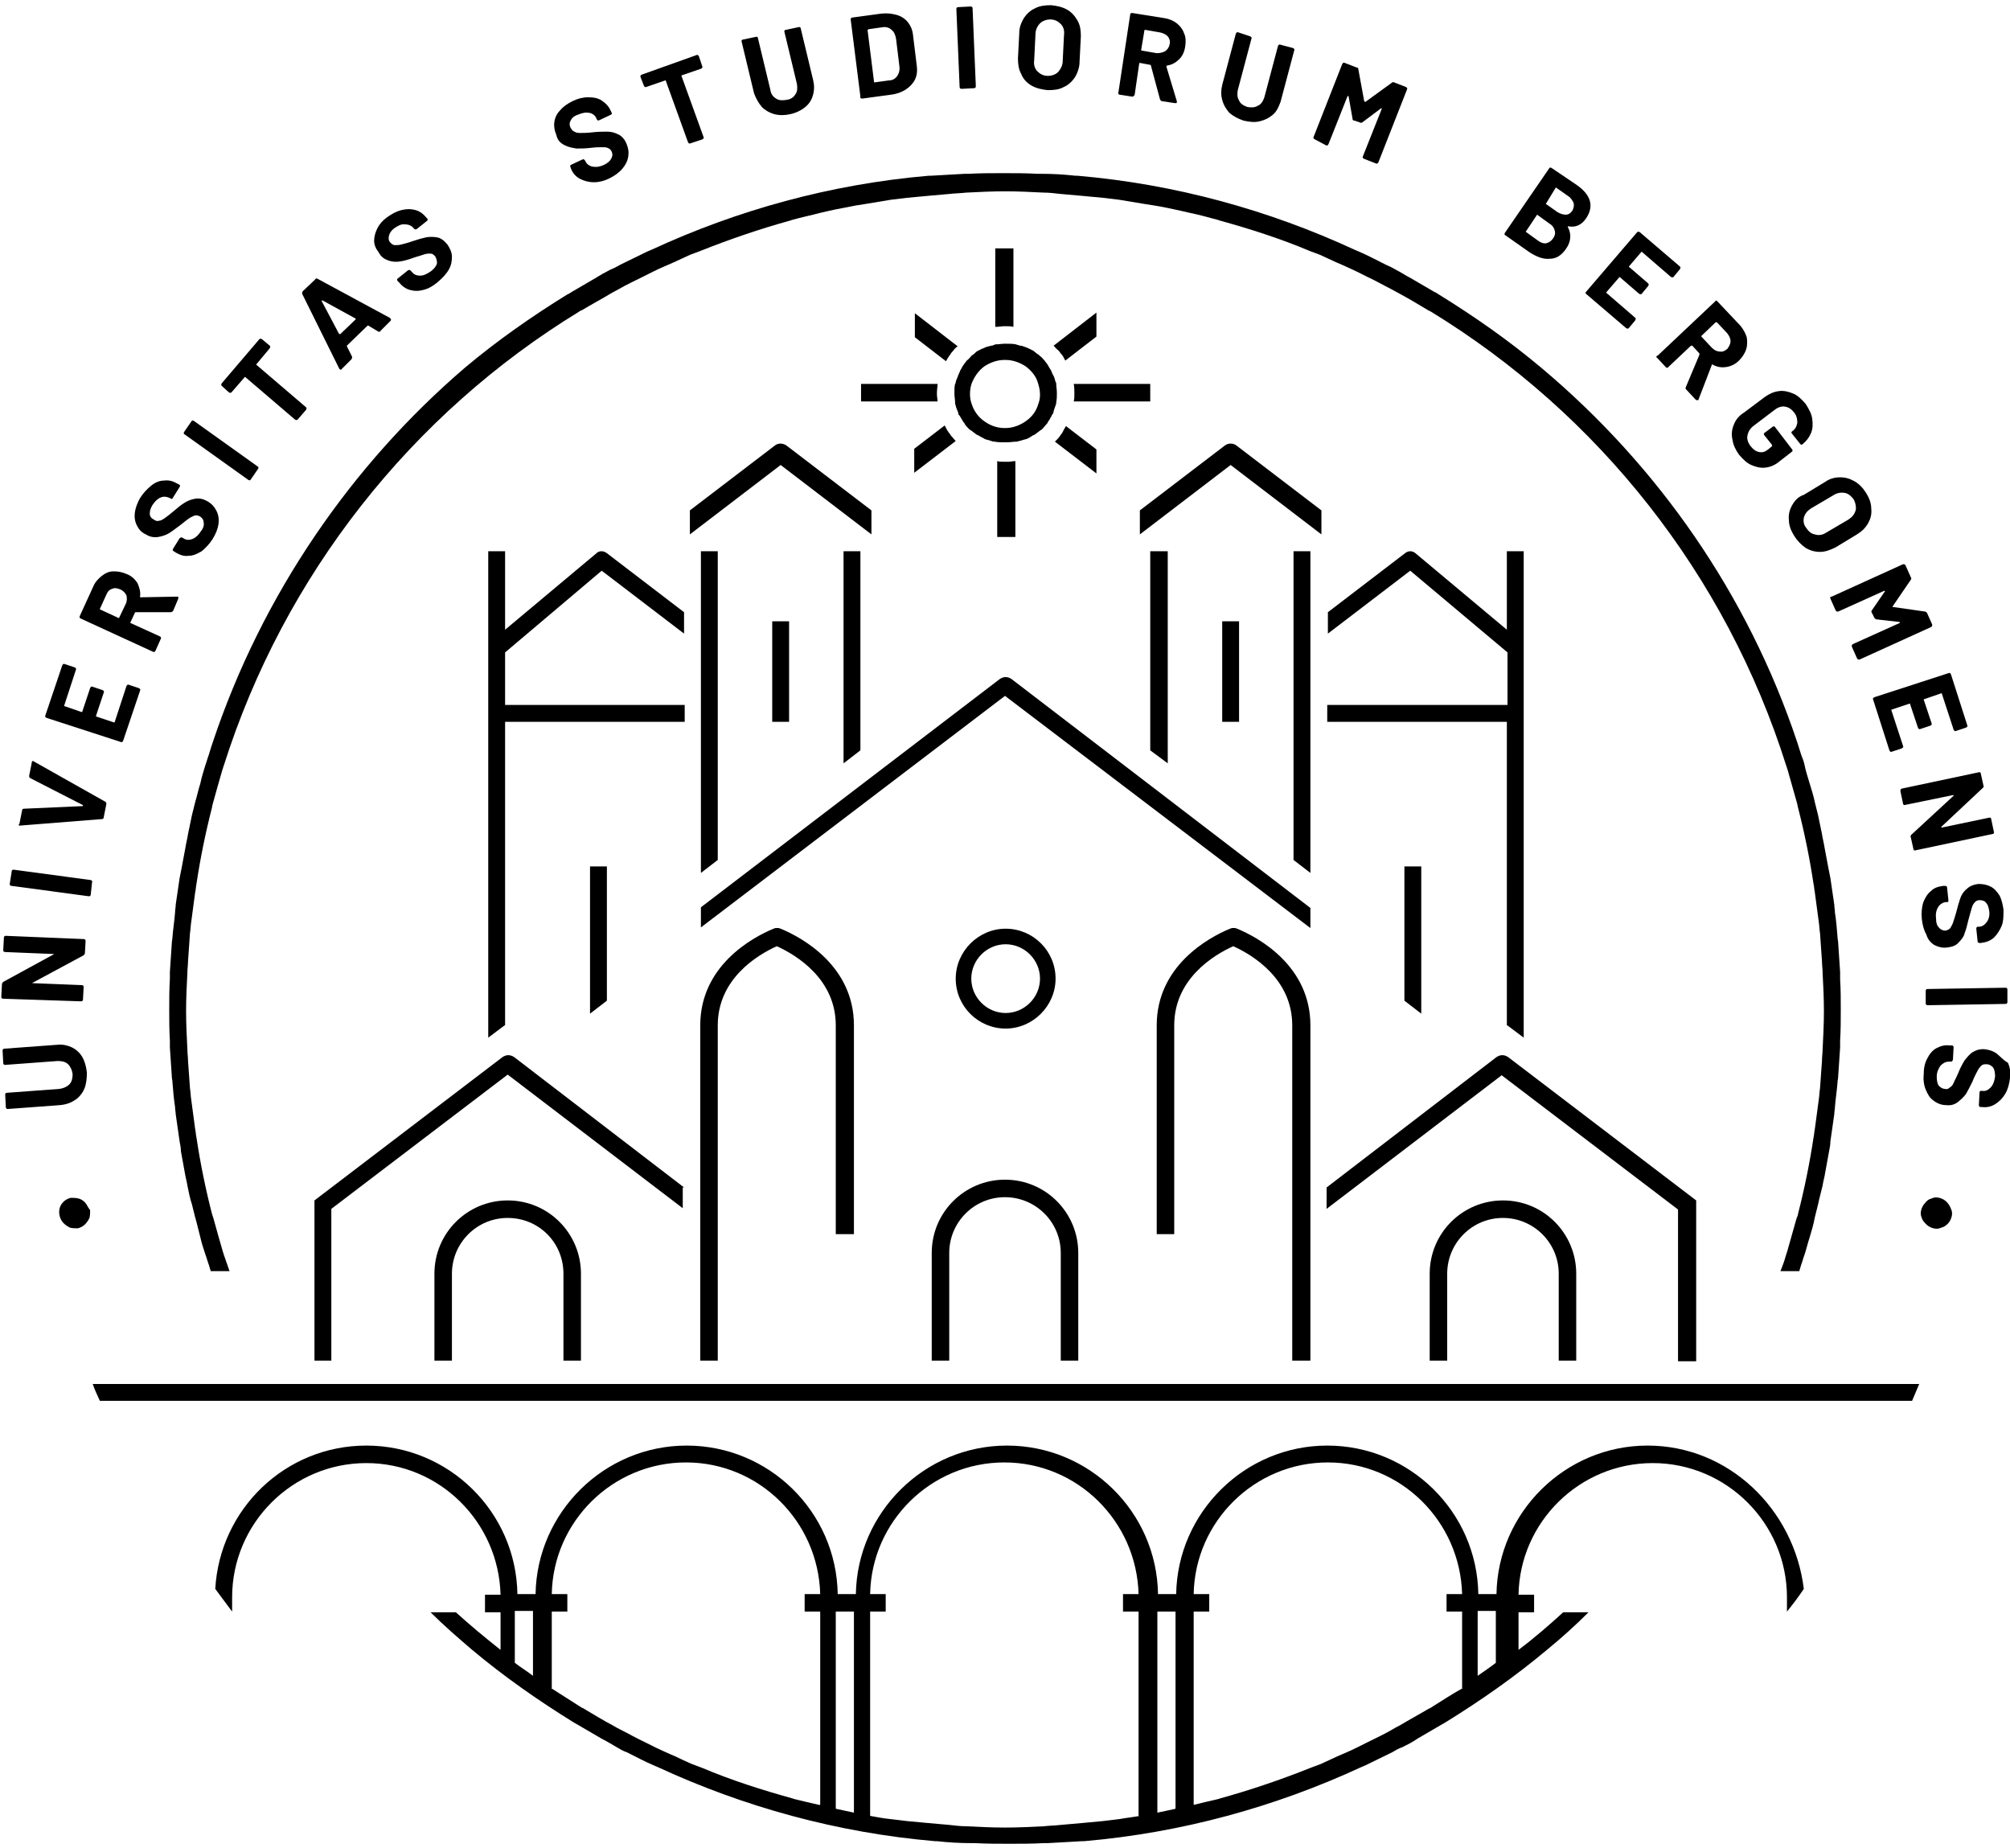 <svg xmlns="http://www.w3.org/2000/svg" xmlns:xlink="http://www.w3.org/1999/xlink" width="310px" height="285px" viewBox="0 0 310 285" version="1.1">
<polygon id="Shape" points="110.7 132.6 110.7 85 108.1 85 108.1 134.6"></polygon>
<rect id="Rectangle-path" x="119.1" y="95.8" width="2.6" height="15.5"></rect>
<polygon id="Shape" points="132.7 115.7 132.7 85 130.1 85 130.1 117.7"></polygon>
<path d="M92.8,88 L105.5,97.7 L105.5,94.4 L93.6,85.3 C93.1,84.9 92.4,84.9 92,85.3 L77.9,97.1 L77.9,85 L75.3,85 L75.3,160 L77.7,158.2 C77.8,158.1 77.9,158.1 77.9,158.1 L77.9,111.3 L105.6,111.3 L105.6,108.7 L77.9,108.7 L77.9,100.6 L92.8,88 Z" id="Shape"></path>
<path d="M89.6,209.8 L89.6,196.4 C89.6,190.2 84.6,185.1 78.3,185.1 C72.1,185.1 67,190.1 67,196.4 L67,209.8 L69.7,209.8 L69.7,196.4 C69.7,191.7 73.5,187.8 78.3,187.8 C83.1,187.8 86.9,191.6 86.9,196.4 L86.9,209.8 L89.6,209.8 Z" id="Shape"></path>
<path d="M131.7,190.3 L131.7,158.1 C131.7,149 123.8,144.6 120.4,143.2 L120.1,143.1 L119.6,143.1 L119.3,143.2 C115.9,144.6 108,149 108,158.1 L108,209.8 L110.7,209.8 L110.7,158.1 C110.7,151 116.7,147.3 119.8,145.9 C122.9,147.3 128.9,151 128.9,158.1 L128.9,190.3 L131.7,190.3 Z" id="Shape"></path>
<polygon id="Shape" points="91 133.6 91 156.3 93.6 154.3 93.6 133.6"></polygon>
<path d="M132.8,61.9 L144.6,61.9 C144.6,61.5 144.5,61.2 144.5,60.8 C144.5,60.8 144.5,60.8 144.5,60.7 C144.5,60.7 144.5,60.6 144.5,60.6 C144.5,60.1 144.6,59.6 144.6,59.2 L132.8,59.2 L132.8,61.9 Z" id="Shape"></path>
<path d="M146.4,66.8 C146.1,66.4 145.9,66 145.7,65.6 L141,69.2 L141,72.9 L147.4,68 C147.1,67.7 146.9,67.4 146.6,67.1 C146.6,67 146.5,66.9 146.4,66.8 Z" id="Shape"></path>
<path d="M141.1,52 L145.9,55.7 C146.1,55.3 146.3,55 146.6,54.6 C146.7,54.4 146.9,54.2 147,54.1 C147.2,53.8 147.4,53.6 147.7,53.4 L141.1,48.3 L141.1,52 L141.1,52 Z" id="Shape"></path>
<path d="M105.5,183.1 L79.3,163 C79,162.8 78.7,162.7 78.4,162.7 C78.1,162.7 77.8,162.8 77.5,163 L48.5,185.1 L48.5,185.2 L48.5,188.4 L48.5,209.8 L51.1,209.8 L51.1,186.4 L78.3,165.7 L105.3,186.3 L105.3,183.1 L105.5,183.1 Z" id="Shape"></path>
<path d="M119.5,68.7 L106.4,78.7 L106.4,82.4 L120.4,71.7 L134.4,82.4 L134.4,78.7 L121.3,68.7 C120.7,68.3 120,68.3 119.5,68.7 Z" id="Shape"></path>
<polygon id="Shape" points="199.5 85 199.5 132.6 202.1 134.6 202.1 85"></polygon>
<rect id="Rectangle-path" x="188.5" y="95.8" width="2.6" height="15.5"></rect>
<polygon id="Shape" points="177.4 85 177.4 115.7 180.1 117.7 180.1 85"></polygon>
<path d="M162.8,150.9 C162.8,146.6 159.3,143.2 155.1,143.2 C150.9,143.2 147.4,146.7 147.4,150.9 C147.4,155.2 150.9,158.6 155.1,158.6 C159.3,158.6 162.8,155.1 162.8,150.9 Z M149.8,150.9 C149.8,148 152.2,145.6 155.1,145.6 C158,145.6 160.4,148 160.4,150.9 C160.4,153.8 158,156.2 155.1,156.2 C152.2,156.2 149.8,153.8 149.8,150.9 Z" id="Shape"></path>
<path d="M15.4,216 L294.9,216 C295.3,215.1 295.6,214.3 296,213.4 L14.3,213.4 C14.6,214.3 15,215.1 15.4,216 Z" id="Shape"></path>
<path d="M202.1,143.1 L202.1,143.1 L202.1,143.1 L202.1,140.2 L202.1,140 L156,104.7 C155.7,104.5 155.4,104.4 155.1,104.4 C155.1,104.4 155.1,104.4 155.1,104.4 C155.1,104.4 155.1,104.4 155.1,104.4 C154.8,104.4 154.5,104.5 154.2,104.7 L108.1,139.9 L108.1,140.1 L108.1,143 L108.1,143 L108.1,143 C108.1,143 108.1,143 108.1,143 L155,107.3 L155,107.3 L155,107.3 L202.1,143.1 C202.1,143.1 202.1,143.1 202.1,143.1 Z" id="Shape"></path>
<path d="M204.7,108.7 L204.7,111.3 L232.4,111.3 L232.4,158.1 C232.5,158.1 232.6,158.2 232.6,158.2 L235,160 L235,85 L232.4,85 L232.4,97.1 L218.3,85.3 C217.8,84.9 217.2,84.9 216.7,85.3 L204.8,94.4 L204.8,97.7 L217.5,88 L232.5,100.6 L232.5,108.7 L204.7,108.7 L204.7,108.7 Z" id="Shape"></path>
<path d="M243.1,209.8 L243.1,196.4 C243.1,190.2 238.1,185.1 231.8,185.1 C225.6,185.1 220.5,190.1 220.5,196.4 L220.5,209.8 L223.2,209.8 L223.2,196.4 C223.2,191.7 227,187.8 231.8,187.8 C236.5,187.8 240.4,191.6 240.4,196.4 L240.4,209.8 L243.1,209.8 Z" id="Shape"></path>
<path d="M166.3,209.8 L166.3,193.2 C166.3,187 161.3,181.9 155,181.9 C148.8,181.9 143.7,186.9 143.7,193.2 L143.7,209.8 L146.4,209.8 L146.4,193.2 C146.4,188.5 150.2,184.6 155,184.6 C159.7,184.6 163.6,188.4 163.6,193.2 L163.6,209.8 L166.3,209.8 Z" id="Shape"></path>
<path d="M202.1,209.8 L202.1,158.1 C202.1,149 194.2,144.6 190.8,143.2 L190.5,143.1 L190,143.1 L189.7,143.2 C186.3,144.6 178.4,149 178.4,158.1 L178.4,190.3 L181.1,190.3 L181.1,158.1 C181.1,151 187.1,147.3 190.2,145.9 C193.3,147.3 199.3,151 199.3,158.1 L199.3,209.8 L202.1,209.8 Z" id="Shape"></path>
<polygon id="Shape" points="219.2 156.3 219.2 133.6 216.6 133.6 216.6 154.3"></polygon>
<path d="M32.8,114.5 L32.8,114.5 C32.6,115.1 32.4,115.7 32.2,116.4 C32,116.9 31.9,117.4 31.7,117.9 C31.4,118.9 31.1,119.8 30.9,120.8 C30.6,121.7 30.4,122.7 30.1,123.7 C29.9,124.4 29.8,125 29.6,125.7 C29.4,126.7 29.2,127.6 29,128.6 C28.9,129.3 28.7,130 28.6,130.7 C28.4,131.8 28.2,132.8 28,133.9 C27.9,134.4 27.8,134.9 27.7,135.4 C27.5,136.8 27.3,138.1 27.1,139.5 C27.1,139.9 27,140.3 27,140.7 C26.9,142 26.7,143.2 26.6,144.5 C26.6,144.8 26.5,145.1 26.5,145.4 C26.4,146.9 26.3,148.4 26.2,149.9 C26.2,150.3 26.2,150.6 26.2,151 C26.1,152.5 26.1,154.1 26.1,155.7 C26.1,157.3 26.1,158.8 26.2,160.4 C26.2,160.8 26.2,161.1 26.2,161.5 C26.3,163 26.4,164.5 26.5,166 C26.5,166.3 26.6,166.6 26.6,166.9 C26.7,168.2 26.8,169.4 27,170.7 C27,171.1 27.1,171.5 27.1,171.8 C27.3,173.2 27.5,174.6 27.7,176 C27.8,176.5 27.9,177 27.9,177.5 C28.1,178.6 28.3,179.7 28.5,180.8 C28.6,181.5 28.8,182.1 28.9,182.8 C29.1,183.8 29.3,184.8 29.6,185.7 C29.8,186.4 29.9,187 30.1,187.7 C30.4,188.7 30.6,189.7 30.9,190.8 C31.1,191.7 31.4,192.6 31.7,193.5 C31.9,194 32,194.5 32.2,195 C32.3,195.3 32.4,195.7 32.5,196 L35.4,196 C35.1,195.2 34.9,194.5 34.6,193.7 C34.5,193.5 34.5,193.3 34.4,193.1 C33.9,191.4 33.4,189.6 32.9,187.8 C32.8,187.6 32.8,187.4 32.7,187.2 C31.7,183.3 30.9,179.4 30.3,175.4 C30.2,175 30.2,174.5 30.1,174.1 C29.9,172.6 29.7,171.1 29.5,169.6 C29.4,169 29.4,168.4 29.3,167.8 C29.2,166.4 29.1,165 29,163.6 C29,163 28.9,162.4 28.9,161.8 C28.8,159.8 28.7,157.9 28.7,155.9 C28.7,153.9 28.8,151.9 28.9,150 C28.9,149.4 29,148.8 29,148.2 C29.1,146.8 29.2,145.4 29.3,143.9 C29.4,143.3 29.4,142.7 29.5,142.1 C29.7,140.6 29.9,139.1 30.1,137.6 C30.2,137.2 30.2,136.8 30.3,136.3 C30.9,132.3 31.7,128.4 32.7,124.5 C32.7,124.3 32.8,124.1 32.8,124 C33.3,122.2 33.8,120.4 34.3,118.7 C34.4,118.5 34.4,118.3 34.5,118.1 C43.8,88.7 63.5,63.8 89.4,48 C89.5,47.9 89.6,47.9 89.8,47.8 C91.3,46.9 92.8,46.1 94.3,45.2 C94.7,45 95,44.8 95.4,44.6 C96.6,43.9 97.9,43.3 99.1,42.7 C99.7,42.4 100.3,42.1 100.9,41.8 C101.9,41.3 102.9,40.9 103.8,40.5 C104.7,40.1 105.5,39.7 106.4,39.3 C106.9,39.1 107.5,38.9 108,38.7 C112.5,36.9 117.2,35.3 121.9,34 C122,34 122.1,33.9 122.2,33.9 C123.6,33.5 125.1,33.2 126.6,32.8 C127,32.7 127.5,32.6 127.9,32.5 C129.2,32.2 130.5,32 131.9,31.7 C132.5,31.6 133.2,31.5 133.8,31.4 C135,31.2 136.2,31 137.4,30.8 C138.2,30.7 139.1,30.6 139.9,30.5 C141,30.4 142,30.3 143.1,30.2 C144.2,30.1 145.3,30 146.5,29.9 C147.3,29.8 148.2,29.8 149,29.7 C151,29.6 153,29.5 155,29.5 C157,29.5 159,29.6 161,29.7 C161.8,29.7 162.7,29.8 163.5,29.9 C164.6,30 165.7,30.1 166.9,30.2 C168,30.3 169,30.4 170.1,30.5 C170.9,30.6 171.8,30.7 172.6,30.8 C173.8,31 175,31.2 176.2,31.4 C176.8,31.5 177.5,31.6 178.1,31.7 C179.4,31.9 180.7,32.2 182.1,32.5 C182.5,32.6 183,32.7 183.4,32.8 C184.9,33.1 186.3,33.5 187.8,33.9 C187.9,33.9 188,34 188.1,34 C192.8,35.3 197.5,36.8 202,38.7 C202.5,38.9 203.1,39.1 203.6,39.3 C204.5,39.7 205.3,40.1 206.2,40.5 C207.2,40.9 208.2,41.4 209.1,41.8 C209.7,42.1 210.3,42.4 210.9,42.7 C212.2,43.3 213.4,44 214.6,44.6 C215,44.8 215.3,45 215.7,45.2 C217.2,46 218.7,46.9 220.2,47.8 C220.3,47.9 220.4,47.9 220.6,48 C246.5,63.8 266.2,88.6 275.5,118.1 C275.6,118.3 275.6,118.5 275.7,118.7 C276.2,120.5 276.7,122.2 277.2,124 C277.2,124.2 277.3,124.4 277.3,124.5 C278.3,128.4 279.1,132.3 279.7,136.3 C279.8,136.7 279.8,137.1 279.9,137.6 C280.1,139.1 280.3,140.6 280.5,142.1 C280.6,142.7 280.6,143.3 280.7,143.9 C280.8,145.3 280.9,146.7 281,148.2 C281,148.8 281.1,149.4 281.1,150 C281.2,152 281.3,153.9 281.3,155.9 C281.3,157.9 281.2,159.9 281.1,161.8 C281.1,162.4 281,163 281,163.6 C280.9,165 280.8,166.4 280.7,167.8 C280.6,168.4 280.6,169 280.5,169.6 C280.3,171.1 280.1,172.6 279.9,174.1 C279.8,174.5 279.8,175 279.7,175.4 C279.1,179.4 278.3,183.3 277.3,187.2 C277.3,187.4 277.2,187.6 277.1,187.8 C276.6,189.6 276.1,191.3 275.6,193.1 C275.5,193.3 275.5,193.5 275.4,193.7 C275.2,194.5 274.9,195.2 274.6,196 L277.5,196 C277.6,195.7 277.7,195.3 277.8,195 C278,194.5 278.1,194 278.3,193.5 C278.6,192.6 278.8,191.7 279.1,190.8 C279.4,189.8 279.7,188.8 279.9,187.7 C280.1,187 280.2,186.4 280.4,185.7 C280.6,184.7 280.9,183.7 281.1,182.8 C281.2,182.1 281.4,181.5 281.5,180.8 C281.7,179.7 281.9,178.6 282.1,177.5 C282.2,177 282.3,176.5 282.3,176 C282.5,174.6 282.7,173.2 282.9,171.8 C282.9,171.4 283,171 283,170.7 C283.1,169.4 283.3,168.2 283.4,166.9 C283.4,166.6 283.5,166.3 283.5,166 C283.6,164.5 283.7,163 283.8,161.5 C283.8,161.1 283.8,160.8 283.8,160.4 C283.9,158.9 283.9,157.3 283.9,155.7 C283.9,154.1 283.9,152.6 283.8,151 C283.8,150.6 283.8,150.3 283.8,149.9 C283.7,148.4 283.6,146.9 283.5,145.4 C283.5,145.1 283.4,144.8 283.4,144.5 C283.3,143.2 283.2,142 283,140.7 C283,140.3 282.9,139.9 282.9,139.5 C282.7,138.1 282.5,136.7 282.3,135.4 C282.2,134.9 282.1,134.4 282,133.9 C281.8,132.8 281.6,131.8 281.4,130.7 C281.3,130 281.1,129.3 281,128.6 C280.8,127.6 280.6,126.7 280.4,125.7 C280.2,125 280.1,124.4 279.9,123.7 C279.7,122.7 279.4,121.8 279.1,120.8 C278.8,119.8 278.5,118.9 278.3,117.9 C278.2,117.4 278,116.9 277.8,116.4 C277.6,115.8 277.4,115.1 277.2,114.5 L277.2,114.5 C269.6,91.7 255.7,71.8 237.7,56.7 L237.7,56.7 C232.7,52.5 227.4,48.8 221.9,45.4 C221.7,45.3 221.5,45.1 221.2,45 C220,44.3 218.8,43.6 217.6,42.9 C216.8,42.5 216.1,42 215.3,41.6 C214.8,41.3 214.2,41 213.7,40.8 C212.3,40.1 211,39.4 209.6,38.8 C209.4,38.7 209.1,38.6 208.9,38.5 C195.7,32.4 181.3,28.4 166.2,27.1 C166.1,27.1 166,27.1 165.9,27.1 C164.1,26.9 162.4,26.8 160.6,26.8 C160.4,26.8 160.2,26.8 160,26.8 C158.3,26.7 156.5,26.7 154.7,26.7 C152.9,26.7 151.2,26.7 149.4,26.8 C149.2,26.8 149,26.8 148.8,26.8 C147,26.9 145.3,27 143.5,27.1 C143.4,27.1 143.3,27.1 143.2,27.1 C128.1,28.4 113.7,32.4 100.5,38.5 C100.3,38.6 100,38.7 99.8,38.8 C98.4,39.5 97.1,40.1 95.7,40.8 C95.2,41.1 94.6,41.4 94.1,41.6 C93.3,42 92.6,42.4 91.8,42.9 C90.6,43.6 89.4,44.3 88.2,45 C88,45.1 87.8,45.3 87.5,45.4 C82,48.8 76.7,52.5 71.7,56.7 L71.7,56.7 C54.2,71.7 40.4,91.7 32.8,114.5 Z" id="Shape"></path>
<path d="M254.1,222.9 C241.4,222.9 231,233.2 230.8,245.8 L228,245.8 C227.8,233.1 217.4,222.9 204.7,222.9 C192,222.9 181.6,233.2 181.4,245.8 L178.6,245.8 C178.4,233.1 168,222.9 155.3,222.9 C142.6,222.9 132.2,233.2 132,245.8 L129.2,245.8 C129,233.1 118.6,222.9 105.9,222.9 C93.2,222.9 82.8,233.2 82.6,245.8 L79.8,245.8 C79.6,233.1 69.2,222.9 56.5,222.9 C44,222.9 33.9,232.7 33.2,245 C34.1,246.2 34.9,247.3 35.8,248.5 L35.8,246.3 C35.8,234.9 45.1,225.6 56.5,225.6 C67.8,225.6 76.9,234.7 77.2,245.9 L74.8,245.9 L74.8,248.6 L77.2,248.6 L77.2,254.4 C74.8,252.5 72.5,250.6 70.3,248.6 L66.4,248.6 C68.4,250.6 70.6,252.5 72.7,254.3 L72.7,254.3 C77.7,258.5 83,262.2 88.5,265.6 C88.7,265.7 89,265.9 89.2,266 C90.4,266.7 91.6,267.4 92.8,268.1 C93.6,268.5 94.4,269 95.1,269.4 C95.6,269.7 96.1,270 96.7,270.2 C98.1,270.9 99.4,271.6 100.8,272.2 C101,272.3 101.3,272.4 101.5,272.5 C114.7,278.6 129.1,282.6 144.2,283.9 C144.3,283.9 144.4,283.9 144.5,283.9 C146.3,284.1 148,284.2 149.8,284.2 C150,284.2 150.2,284.2 150.4,284.2 C152.1,284.3 153.9,284.3 155.7,284.3 C157.5,284.3 159.2,284.3 161,284.2 C161.2,284.2 161.4,284.2 161.6,284.2 C163.4,284.1 165.1,284 166.9,283.9 C167,283.9 167.1,283.9 167.2,283.9 C182.3,282.6 196.7,278.6 209.9,272.5 C210.1,272.4 210.4,272.3 210.6,272.2 C212,271.5 213.3,270.9 214.7,270.2 C215.2,269.9 215.7,269.6 216.3,269.4 C217.1,269 217.9,268.6 218.6,268.1 C219.8,267.4 221,266.7 222.2,266 C222.4,265.9 222.7,265.7 222.9,265.6 C228.4,262.2 233.7,258.5 238.7,254.3 L238.7,254.3 C240.9,252.5 243,250.6 245,248.6 L241.1,248.6 C238.9,250.6 236.6,252.6 234.2,254.4 L234.2,248.6 L236.6,248.6 L236.6,245.9 L234.2,245.9 C234.4,234.7 243.6,225.6 254.9,225.6 C266.3,225.6 275.6,234.9 275.6,246.3 L275.6,248.5 C276.5,247.4 277.4,246.2 278.2,245 C276.7,232.7 266.6,222.9 254.1,222.9 Z M82.2,258.4 C81.3,257.7 80.3,257.1 79.4,256.4 L79.4,248.4 L82.2,248.4 L82.2,258.4 Z M126.3,278.3 C125,278 123.7,277.7 122.5,277.4 C122.4,277.4 122.3,277.3 122.2,277.3 C117.5,276 112.8,274.5 108.3,272.6 C107.8,272.4 107.2,272.2 106.7,272 C105.8,271.6 104.9,271.2 104.1,270.8 C103.1,270.4 102.1,269.9 101.2,269.5 C100.6,269.2 100,268.9 99.4,268.6 C98.1,268 96.9,267.3 95.7,266.7 C95.3,266.5 94.9,266.3 94.6,266.1 C93.1,265.3 91.6,264.4 90.1,263.5 C90,263.4 89.9,263.4 89.7,263.3 C88.1,262.3 86.6,261.3 85,260.3 L85.1,260.3 L85.1,248.5 L87.5,248.5 L87.5,245.8 L85.1,245.8 C85.3,234.6 94.5,225.5 105.8,225.5 C117.1,225.5 126.2,234.6 126.5,245.8 L124.1,245.8 L124.1,248.5 L126.5,248.5 L126.5,278.3 L126.3,278.3 Z M131.7,279.5 C130.8,279.3 129.8,279.1 128.9,278.9 L128.9,248.5 L131.7,248.5 L131.7,279.5 Z M175.8,280 C174.7,280.2 173.7,280.3 172.6,280.5 C171.8,280.6 170.9,280.7 170.1,280.8 C169,280.9 168,281 166.9,281.1 C165.8,281.2 164.7,281.3 163.5,281.4 C162.7,281.5 161.8,281.5 161,281.6 C159,281.7 157,281.8 155,281.8 C153,281.8 151,281.7 149,281.6 C148.2,281.6 147.3,281.5 146.5,281.4 C145.4,281.3 144.3,281.2 143.1,281.1 C142,281 141,280.9 139.9,280.8 C139.1,280.7 138.2,280.6 137.4,280.5 C136.3,280.4 135.3,280.2 134.2,280 L134.2,248.5 L136.6,248.5 L136.6,245.8 L134.2,245.8 C134.4,234.6 143.6,225.5 154.9,225.5 C166.2,225.5 175.3,234.6 175.6,245.8 L173.2,245.8 L173.2,248.5 L175.6,248.5 L175.6,280 L175.8,280 Z M181.3,278.9 C180.4,279.1 179.5,279.3 178.5,279.5 L178.5,248.5 L181.3,248.5 L181.3,278.9 Z M220.7,263.3 C220.6,263.4 220.5,263.4 220.3,263.5 C218.8,264.4 217.3,265.2 215.8,266.1 C215.4,266.3 215,266.5 214.7,266.7 C213.5,267.4 212.2,268 211,268.6 C210.4,268.9 209.8,269.2 209.2,269.5 C208.2,270 207.2,270.4 206.3,270.8 C205.4,271.2 204.6,271.6 203.7,272 C203.2,272.2 202.6,272.4 202.1,272.6 C197.6,274.4 192.9,276 188.2,277.3 C188.1,277.3 188,277.4 187.9,277.4 C186.6,277.7 185.3,278 184.1,278.3 L184.1,248.5 L186.5,248.5 L186.5,245.8 L184.1,245.8 C184.3,234.6 193.5,225.5 204.8,225.5 C216.1,225.5 225.2,234.6 225.5,245.8 L223.1,245.8 L223.1,248.5 L225.5,248.5 L225.5,260.3 L225.6,260.3 C223.8,261.3 222.3,262.3 220.7,263.3 Z M230.7,256.4 C229.8,257.1 228.9,257.7 227.9,258.4 L227.9,248.4 L230.7,248.4 L230.7,256.4 Z" id="Shape"></path>
<path d="M177.4,59.2 L165.6,59.2 C165.7,59.7 165.7,60.1 165.7,60.6 C165.7,60.6 165.7,60.7 165.7,60.7 C165.7,60.7 165.7,60.7 165.7,60.8 C165.7,61.2 165.7,61.5 165.6,61.9 L177.4,61.9 L177.4,59.2 Z" id="Shape"></path>
<path d="M155.2,71.2 C155.2,71.2 155.1,71.2 155.1,71.2 C155.1,71.2 155,71.2 155,71.2 L155,71.2 C155,71.2 154.9,71.2 154.9,71.2 C154.5,71.2 154.1,71.2 153.8,71.1 L153.8,82.8 L155.2,82.8 L156.6,82.8 L156.6,71.1 C156.2,71.1 155.9,71.2 155.5,71.2 C155.3,71.2 155.3,71.2 155.2,71.2 L155.2,71.2 Z" id="Shape"></path>
<path d="M154.9,50.3 L154.9,50.3 C155,50.3 155,50.3 155,50.3 C155,50.3 155.1,50.3 155.1,50.3 L155.1,50.3 L155.1,50.3 C155.1,50.3 155.1,50.3 155.1,50.3 C155.5,50.3 155.9,50.3 156.3,50.4 L156.3,38.3 L154.9,38.3 L153.5,38.3 L153.5,50.4 C154.1,50.4 154.5,50.3 154.9,50.3 C154.9,50.3 154.9,50.3 154.9,50.3 L154.9,50.3 Z" id="Shape"></path>
<path d="M163.8,66.8 C163.7,66.9 163.6,67 163.5,67.2 C163.3,67.5 163,67.8 162.7,68.1 L169.1,73 L169.1,69.3 L164.4,65.7 C164.2,66 164,66.4 163.8,66.8 Z" id="Shape"></path>
<path d="M163.2,54 C163.4,54.2 163.5,54.4 163.6,54.5 C163.9,54.8 164.1,55.2 164.3,55.6 L169.1,51.9 L169.1,48.2 L162.5,53.3 C162.7,53.5 162.9,53.8 163.2,54 Z" id="Shape"></path>
<path d="M152.9,53.3 C152.6,53.4 152.4,53.4 152.1,53.5 C151.9,53.6 151.7,53.7 151.4,53.8 C151.2,53.9 151,54 150.8,54.1 C150.6,54.2 150.4,54.4 150.2,54.6 C150.1,54.7 150,54.7 149.9,54.8 C149.9,54.8 149.8,54.9 149.8,54.9 C149.6,55.1 149.4,55.4 149.1,55.6 C149,55.7 148.9,55.9 148.8,56 C148.6,56.3 148.4,56.5 148.3,56.8 C148.2,56.9 148.2,57 148.1,57.1 C148.1,57.2 148,57.3 148,57.4 C147.9,57.5 147.9,57.7 147.8,57.8 C147.7,58.2 147.5,58.5 147.4,58.9 C147.4,59 147.4,59.1 147.3,59.2 C147.2,59.6 147.2,60 147.2,60.5 C147.2,60.5 147.2,60.5 147.2,60.6 C147.2,60.6 147.2,60.6 147.2,60.7 C147.2,61.2 147.3,61.6 147.3,62 C147.3,62.1 147.3,62.2 147.3,62.2 C147.4,62.6 147.5,63 147.7,63.4 C147.7,63.5 147.8,63.6 147.8,63.7 C147.8,63.7 147.8,63.7 147.8,63.8 C147.8,63.9 147.9,64 148,64.1 C148.2,64.4 148.4,64.8 148.6,65.1 C148.7,65.2 148.8,65.3 148.8,65.4 C149,65.7 149.3,66 149.5,66.2 C149.5,66.2 149.5,66.2 149.5,66.2 C149.6,66.3 149.7,66.3 149.8,66.4 C150.1,66.6 150.3,66.8 150.6,67 C150.7,67.1 150.9,67.1 151,67.2 C151.3,67.4 151.6,67.5 151.9,67.7 C152.1,67.8 152.3,67.8 152.6,67.9 C152.9,68 153.1,68.1 153.4,68.1 C153.9,68.2 154.4,68.2 154.9,68.2 C154.9,68.2 154.9,68.2 155,68.2 L155,68.2 C155.1,68.2 155.1,68.2 155.1,68.2 C155.1,68.2 155.2,68.2 155.2,68.2 L155.2,68.2 C155.2,68.2 155.2,68.2 155.3,68.2 C155.8,68.2 156.3,68.1 156.8,68.1 C157.1,68 157.3,68 157.6,67.9 C157.8,67.8 158,67.8 158.3,67.7 C158.6,67.6 158.9,67.4 159.2,67.2 C159.3,67.1 159.5,67.1 159.6,67 C159.9,66.8 160.1,66.6 160.4,66.4 C160.5,66.3 160.6,66.3 160.7,66.2 C160.7,66.2 160.7,66.2 160.7,66.2 C161,65.9 161.2,65.6 161.4,65.4 C161.5,65.3 161.6,65.2 161.6,65.1 C161.8,64.8 162,64.5 162.2,64.1 C162.2,64 162.3,63.9 162.4,63.8 C162.4,63.8 162.4,63.8 162.4,63.7 C162.5,63.6 162.5,63.5 162.5,63.4 C162.6,63 162.8,62.6 162.9,62.2 C162.9,62.1 162.9,62 162.9,62 C163,61.6 163,61.1 163,60.7 C163,60.7 163,60.7 163,60.6 C163,60.6 163,60.6 163,60.5 C163,60.1 162.9,59.6 162.9,59.2 C162.9,59.1 162.9,59 162.8,58.9 C162.7,58.5 162.6,58.1 162.4,57.8 C162.3,57.7 162.3,57.5 162.2,57.4 C162.2,57.3 162.1,57.2 162.1,57.1 C162,57 162,56.9 161.9,56.8 C161.7,56.5 161.6,56.2 161.4,56 C161.3,55.9 161.2,55.7 161.1,55.6 C160.9,55.4 160.7,55.1 160.4,54.9 C160.4,54.9 160.3,54.8 160.3,54.8 C160.2,54.7 160.1,54.6 160,54.6 C159.8,54.4 159.6,54.3 159.4,54.1 C159.2,54 159,53.9 158.8,53.8 C158.6,53.7 158.4,53.6 158.1,53.5 C157.8,53.4 157.6,53.3 157.3,53.3 C157.1,53.2 156.9,53.2 156.7,53.1 C156.2,53 155.7,53 155.2,53 C155.2,53 155.2,53 155.2,53 L155.2,53 L155.2,53 C155.1,53 155.1,53 155.1,53 C155.1,53 155,53 155,53 L155,53 L155,53 C155,53 155,53 155,53 C154.5,53 154,53.1 153.5,53.1 C153.3,53.2 153.1,53.3 152.9,53.3 Z M154.9,55.5 C154.9,55.5 155,55.5 155,55.5 C155,55.5 155.1,55.5 155.1,55.5 C156.2,55.5 157.3,55.9 158.2,56.5 C159,57.1 159.7,57.9 160,58.8 C160.2,59.4 160.4,60.1 160.4,60.8 C160.4,61.4 160.3,61.9 160.1,62.4 C159.8,63.4 159.2,64.2 158.4,64.8 C157.5,65.5 156.3,66 155.1,66 C155.1,66 155,66 155,66 C155,66 154.9,66 154.9,66 C153.6,66 152.5,65.5 151.6,64.8 C150.8,64.2 150.2,63.3 149.9,62.4 C149.7,61.9 149.6,61.3 149.6,60.8 C149.6,60.1 149.7,59.4 150,58.8 C150.4,57.9 151,57.1 151.8,56.5 C152.7,55.9 153.8,55.5 154.9,55.5 Z" id="Shape"></path>
<path d="M261.6,209.8 L261.6,188.4 L261.6,185.2 L261.6,185.1 L232.6,163 C232.3,162.8 232,162.7 231.7,162.7 C231.4,162.7 231.1,162.8 230.8,163 L204.6,183.1 L204.6,186.4 L231.6,165.8 L258.8,186.5 L258.8,209.9 L261.6,209.9 L261.6,209.8 Z" id="Shape"></path>
<path d="M203.8,78.7 L190.7,68.7 C190.2,68.3 189.4,68.3 188.9,68.7 L175.8,78.7 L175.8,82.4 L189.8,71.7 L203.8,82.4 L203.8,78.7 L203.8,78.7 Z" id="Shape"></path>
<path d="M13.1,185.4 C12.8,185.1 12.5,184.9 12.1,184.8 C11.7,184.7 11.3,184.7 10.9,184.7 C10.5,184.8 10.1,185 9.8,185.3 C9.5,185.6 9.3,185.9 9.2,186.3 C9.1,186.7 9.1,187.1 9.2,187.5 C9.3,187.9 9.5,188.3 9.8,188.6 C10.1,188.9 10.4,189.1 10.8,189.3 C11.2,189.4 11.6,189.4 12,189.4 C12.4,189.3 12.8,189.1 13.1,188.8 C13.4,188.5 13.6,188.2 13.8,187.8 C13.9,187.4 13.9,187 13.9,186.6 C13.5,186.1 13.4,185.7 13.1,185.4 Z" id="Shape"></path>
<path d="M11.6,169.6 C12.2,169.2 12.7,168.6 13,167.9 C13.3,167.2 13.4,166.3 13.4,165.4 C13.3,164.5 13.1,163.7 12.7,163 C12.3,162.3 11.7,161.8 11.1,161.5 C10.4,161.2 9.7,161 8.8,161.1 L0.7,161.7 C0.5,161.7 0.4,161.8 0.4,162 L0.5,163.9 C0.5,164.1 0.6,164.2 0.8,164.2 L8.9,163.6 C9.5,163.6 10.1,163.7 10.5,164.1 C10.9,164.5 11.1,165 11.2,165.6 C11.2,166.2 11.1,166.8 10.7,167.2 C10.3,167.6 9.8,167.8 9.2,167.9 L1.1,168.5 C0.9,168.5 0.8,168.6 0.8,168.8 L0.9,170.7 C0.9,170.9 1,171 1.2,171 L9.3,170.4 C10.3,170.3 11,170 11.6,169.6 Z" id="Shape"></path>
<path d="M12.5,154.4 C12.7,154.4 12.8,154.3 12.8,154.1 L12.9,152.2 C12.9,152 12.8,151.9 12.6,151.9 L5.1,151.6 C5.1,151.6 5,151.6 5,151.6 C5,151.6 5,151.5 5.1,151.5 L12.9,147.3 C13,147.2 13.1,147.1 13.1,146.9 L13.2,145.1 C13.2,144.9 13.1,144.8 12.9,144.8 L0.9,144.3 C0.7,144.3 0.6,144.4 0.6,144.6 L0.5,146.5 C0.5,146.7 0.6,146.8 0.8,146.8 L8.2,147.1 C8.2,147.1 8.3,147.1 8.3,147.1 C8.3,147.1 8.3,147.2 8.2,147.2 L0.5,151.4 C0.4,151.5 0.3,151.6 0.3,151.8 L0.2,153.7 C0.2,153.9 0.3,154 0.5,154 L12.5,154.4 Z" id="Shape"></path>
<path d="M14,135.7 L2.1,134.1 C1.9,134.1 1.8,134.2 1.8,134.4 L1.5,136.3 C1.5,136.5 1.6,136.6 1.8,136.6 L13.7,138.2 C13.9,138.2 14,138.1 14,137.9 L14.2,136 C14.3,135.9 14.2,135.8 14,135.7 Z" id="Shape"></path>
<path d="M3,127.3 C3,127.3 3.1,127.3 3.1,127.3 L15.7,126.3 C15.9,126.3 16,126.2 16,126 L16.4,124 C16.4,123.8 16.4,123.7 16.2,123.6 L5.2,117.4 C5.1,117.3 5,117.3 5,117.4 C4.9,117.4 4.9,117.5 4.9,117.6 L4.5,119.6 C4.5,119.8 4.5,119.9 4.7,120 L12.7,124.1 C12.7,124.1 12.8,124.1 12.8,124.2 C12.8,124.2 12.8,124.3 12.7,124.3 L3.7,124.7 C3.5,124.7 3.4,124.8 3.4,125 L3,127 C2.8,127.2 2.9,127.3 3,127.3 Z" id="Shape"></path>
<path d="M18.6,114.4 C18.8,114.5 18.9,114.4 19,114.2 L21.6,106.5 C21.7,106.3 21.6,106.2 21.4,106.1 L19.9,105.6 C19.7,105.5 19.6,105.6 19.5,105.8 L17.7,111.3 C17.7,111.4 17.6,111.4 17.6,111.4 L14.9,110.5 C14.8,110.5 14.8,110.4 14.8,110.4 L16,106.8 C16.1,106.6 16,106.5 15.8,106.4 L14.3,105.9 C14.1,105.8 14,105.9 13.9,106.1 L12.7,109.7 C12.7,109.8 12.6,109.8 12.6,109.8 L10,108.9 C9.9,108.9 9.9,108.8 9.9,108.8 L11.7,103.3 C11.8,103.1 11.7,103 11.5,102.9 L10,102.4 C9.8,102.3 9.7,102.4 9.6,102.6 L7,110.3 C6.9,110.5 7,110.6 7.2,110.7 L18.6,114.4 Z" id="Shape"></path>
<path d="M23.6,100.5 C23.8,100.6 23.9,100.5 24,100.3 L24.8,98.5 C24.9,98.3 24.8,98.2 24.6,98.1 L20.2,96.1 C20.1,96.1 20.1,96 20.1,96 L20.8,94.5 C20.8,94.4 20.9,94.4 20.9,94.4 L26.3,94.4 C26.5,94.4 26.6,94.3 26.7,94.2 L27.5,92.3 C27.5,92.2 27.5,92.2 27.5,92.1 C27.5,92 27.5,92 27.4,92 C27.3,92 27.3,92 27.2,92 L21.7,92.1 C21.7,92.1 21.6,92.1 21.6,92.1 C21.6,92.1 21.6,92 21.6,92 C21.7,91.2 21.5,90.6 21.2,89.9 C20.8,89.3 20.3,88.8 19.5,88.5 C18.8,88.2 18.2,88.1 17.5,88.1 C16.8,88.1 16.2,88.4 15.7,88.8 C15.2,89.2 14.7,89.7 14.4,90.4 L12.3,95 C12.2,95.2 12.3,95.3 12.5,95.4 L23.6,100.5 Z M16.4,91.7 C16.6,91.2 16.9,90.9 17.3,90.8 C17.7,90.6 18.1,90.7 18.6,90.9 C19,91.1 19.3,91.4 19.5,91.8 C19.6,92.2 19.6,92.7 19.4,93.1 L18.4,95.2 C18.4,95.3 18.3,95.3 18.3,95.3 L15.5,94 C15.4,94 15.4,93.9 15.4,93.9 L16.4,91.7 Z" id="Shape"></path>
<path d="M22.5,82.4 C23.1,82.8 23.8,82.9 24.4,82.8 C25,82.7 25.6,82.5 26.1,82.2 C26.6,81.9 27.2,81.4 27.9,80.9 C28.5,80.4 28.9,80.1 29.2,79.9 C29.5,79.7 29.8,79.6 30,79.5 C30.3,79.4 30.5,79.5 30.8,79.6 C31.1,79.8 31.4,80.1 31.4,80.5 C31.5,80.9 31.4,81.4 31,81.9 C30.6,82.5 30.2,82.9 29.7,83.1 C29.2,83.3 28.7,83.3 28.3,83 L28.1,82.9 C28,82.8 27.8,82.9 27.7,83 L26.7,84.6 C26.6,84.8 26.6,84.9 26.8,85 L27.1,85.2 C27.8,85.6 28.4,85.8 29.1,85.7 C29.8,85.7 30.4,85.4 31.1,85 C31.7,84.5 32.3,83.9 32.8,83.1 C33.3,82.3 33.6,81.5 33.7,80.8 C33.8,80.1 33.7,79.4 33.4,78.8 C33.1,78.2 32.7,77.7 32,77.3 C31.3,76.9 30.7,76.8 30.1,76.9 C29.5,77 29,77.2 28.5,77.5 C28,77.8 27.5,78.2 26.8,78.8 C26.2,79.3 25.7,79.7 25.4,79.9 C25.1,80.1 24.8,80.3 24.5,80.3 C24.2,80.4 24,80.3 23.7,80.1 C23.3,79.9 23.1,79.6 23.1,79.2 C23.1,78.8 23.2,78.4 23.5,77.9 C23.9,77.3 24.3,76.9 24.8,76.7 C25.3,76.5 25.8,76.6 26.2,76.8 L26.4,76.9 C26.5,77 26.6,76.9 26.7,76.7 L27.7,75.1 C27.8,74.9 27.8,74.8 27.6,74.7 L27.4,74.6 C26.7,74.2 26.1,74 25.3,74.1 C24.6,74.1 23.9,74.4 23.3,74.9 C22.7,75.4 22.1,76 21.6,76.8 C21.2,77.5 20.9,78.3 20.8,79 C20.7,79.7 20.8,80.4 21.1,81 C21.4,81.6 21.8,82.1 22.5,82.4 Z" id="Shape"></path>
<path d="M38.3,74 C38.5,74.1 38.6,74.1 38.7,73.9 L39.8,72.3 C39.9,72.1 39.9,72 39.7,71.9 L29.9,64.9 C29.7,64.8 29.6,64.8 29.5,65 L28.4,66.6 C28.3,66.8 28.3,66.9 28.5,67 L38.3,74 Z" id="Shape"></path>
<path d="M35.3,60.5 C35.5,60.6 35.6,60.6 35.7,60.5 L37.7,58.2 C37.7,58.1 37.8,58.1 37.9,58.2 L45.5,64.7 C45.7,64.8 45.8,64.8 45.9,64.7 L47.2,63.2 C47.3,63 47.3,62.9 47.2,62.8 L39.6,56.3 C39.5,56.3 39.5,56.2 39.6,56.1 L41.6,53.7 C41.7,53.5 41.7,53.4 41.6,53.3 L40.4,52.3 C40.2,52.2 40.1,52.2 40,52.3 L34.2,59.1 C34.1,59.3 34.1,59.4 34.2,59.5 L35.3,60.5 Z" id="Shape"></path>
<path d="M52.3,56.8 C52.3,56.9 52.4,56.9 52.5,57 C52.6,57 52.7,57 52.7,56.9 L54.2,55.4 C54.3,55.3 54.3,55.1 54.3,55 L53.5,53.4 C53.5,53.3 53.5,53.3 53.5,53.3 L56.7,50.2 C56.7,50.2 56.8,50.2 56.8,50.2 L58.3,51.1 C58.5,51.2 58.6,51.2 58.7,51 L60.2,49.5 C60.3,49.4 60.3,49.4 60.3,49.3 C60.3,49.2 60.3,49.2 60.2,49.1 C60.2,49.1 60.1,49 60.1,49 L49,43 C48.8,42.9 48.7,42.9 48.6,43.1 L46.7,44.9 C46.6,45 46.6,45.2 46.6,45.3 L52.3,56.8 Z M49.7,46.3 C49.8,46.2 49.8,46.2 49.7,46.3 L54.8,49.1 C54.9,49.2 54.9,49.2 54.8,49.3 L52.5,51.5 C52.4,51.5 52.4,51.5 52.3,51.5 L49.6,46.4 C49.7,46.3 49.7,46.3 49.7,46.3 Z" id="Shape"></path>
<path d="M60,40.2 C60.6,40.4 61.2,40.4 61.8,40.3 C62.4,40.2 63.1,40 63.9,39.7 C64.6,39.5 65.2,39.3 65.5,39.2 C65.8,39.1 66.2,39.1 66.4,39.1 C66.7,39.1 66.9,39.3 67.1,39.5 C67.3,39.8 67.4,40.2 67.4,40.6 C67.3,41 67,41.4 66.5,41.8 C65.9,42.2 65.4,42.5 64.8,42.5 C64.2,42.5 63.8,42.3 63.5,41.9 L63.3,41.7 C63.2,41.6 63.1,41.6 62.9,41.7 L61.4,42.9 C61.2,43 61.2,43.2 61.3,43.3 L61.5,43.5 C62,44.1 62.5,44.5 63.2,44.7 C63.9,44.9 64.6,44.9 65.3,44.7 C66.1,44.5 66.8,44.1 67.5,43.5 C68.2,42.9 68.8,42.3 69.2,41.6 C69.6,40.9 69.7,40.3 69.7,39.6 C69.7,38.9 69.4,38.3 69,37.7 C68.5,37.1 68,36.7 67.4,36.6 C66.8,36.5 66.2,36.5 65.7,36.6 C65.2,36.7 64.5,36.9 63.6,37.2 C62.8,37.5 62.2,37.6 61.9,37.7 C61.5,37.8 61.2,37.8 60.9,37.8 C60.6,37.8 60.4,37.6 60.2,37.4 C59.9,37.1 59.9,36.7 60,36.3 C60.1,35.9 60.4,35.5 60.8,35.2 C61.4,34.8 61.9,34.5 62.5,34.6 C63,34.6 63.5,34.8 63.8,35.2 L63.9,35.3 C64,35.4 64.1,35.4 64.3,35.3 L65.8,34.1 C66,34 66,33.8 65.9,33.7 L65.8,33.6 C65.3,33 64.8,32.6 64.1,32.4 C63.4,32.2 62.7,32.2 61.9,32.4 C61.1,32.6 60.4,33 59.7,33.5 C59,34 58.5,34.6 58.2,35.2 C57.9,35.8 57.7,36.5 57.7,37.1 C57.7,37.8 58,38.4 58.4,38.9 C58.8,39.7 59.4,40 60,40.2 Z" id="Shape"></path>
<path d="M87.1,22.4 C87.7,22.7 88.3,22.8 88.9,22.9 C89.5,22.9 90.3,22.9 91.1,22.8 C91.9,22.7 92.4,22.7 92.8,22.7 C93.2,22.7 93.5,22.7 93.7,22.8 C94,22.9 94.2,23.1 94.3,23.3 C94.5,23.7 94.5,24 94.3,24.4 C94.1,24.8 93.8,25.1 93.2,25.4 C92.6,25.7 92,25.8 91.4,25.7 C90.9,25.6 90.5,25.3 90.3,24.9 L90.2,24.7 C90.1,24.6 90,24.5 89.8,24.6 L88.1,25.4 C87.9,25.5 87.9,25.6 88,25.8 L88.1,26.1 C88.4,26.8 88.9,27.3 89.5,27.6 C90.1,27.9 90.8,28.1 91.6,28.1 C92.4,28.1 93.2,27.9 94,27.5 C94.8,27.1 95.5,26.6 96,26 C96.5,25.4 96.8,24.8 96.9,24.1 C97,23.4 96.9,22.8 96.6,22.1 C96.3,21.4 95.8,20.9 95.3,20.7 C94.7,20.4 94.2,20.3 93.6,20.3 C93.1,20.3 92.3,20.3 91.4,20.4 C90.6,20.5 90,20.5 89.6,20.5 C89.2,20.5 88.9,20.5 88.6,20.3 C88.3,20.2 88.2,20 88,19.7 C87.8,19.3 87.8,19 88,18.6 C88.2,18.2 88.5,17.9 89.1,17.7 C89.8,17.4 90.3,17.3 90.9,17.4 C91.4,17.5 91.8,17.8 92,18.3 L92.1,18.5 C92.2,18.6 92.3,18.6 92.5,18.5 L94.2,17.7 C94.4,17.6 94.4,17.5 94.3,17.3 L94.2,17.1 C93.9,16.4 93.4,15.9 92.8,15.5 C92.2,15.1 91.5,15 90.7,15 C89.9,15 89.1,15.2 88.3,15.6 C87.5,16 86.9,16.4 86.4,17 C85.9,17.5 85.6,18.1 85.5,18.8 C85.4,19.4 85.5,20.1 85.8,20.8 C86,21.7 86.5,22.1 87.1,22.4 Z" id="Shape"></path>
<path d="M99.3,13.2 C99.4,13.4 99.5,13.5 99.7,13.4 L102.6,12.4 C102.7,12.4 102.7,12.4 102.7,12.5 L106.1,21.9 C106.2,22.1 106.3,22.2 106.5,22.1 L108.3,21.5 C108.5,21.4 108.6,21.3 108.5,21.1 L105.1,11.7 C105.1,11.6 105.1,11.6 105.2,11.6 L108.1,10.6 C108.3,10.5 108.4,10.4 108.3,10.2 L107.8,8.7 C107.7,8.5 107.6,8.4 107.4,8.5 L99,11.5 C98.8,11.6 98.7,11.7 98.8,11.9 L99.3,13.2 Z" id="Shape"></path>
<path d="M117.5,16.5 C118,17 118.7,17.4 119.4,17.6 C120.2,17.8 121,17.8 121.9,17.6 C122.8,17.4 123.6,17 124.2,16.5 C124.8,16 125.2,15.4 125.4,14.6 C125.6,13.9 125.6,13.1 125.4,12.3 L123.5,4.4 C123.5,4.2 123.3,4.1 123.1,4.2 L121.2,4.6 C121,4.6 120.9,4.8 121,5 L122.9,12.9 C123,13.5 123,14.1 122.7,14.5 C122.4,15 122,15.3 121.3,15.4 C120.7,15.5 120.1,15.5 119.7,15.2 C119.2,14.9 118.9,14.5 118.8,13.8 L116.9,5.9 C116.9,5.7 116.7,5.6 116.5,5.7 L114.6,6.1 C114.4,6.1 114.3,6.3 114.4,6.5 L116.3,14.4 C116.6,15.2 117,15.9 117.5,16.5 Z" id="Shape"></path>
<path d="M133,15.2 L137.4,14.6 C138.3,14.5 139.1,14.2 139.7,13.8 C140.3,13.4 140.8,12.9 141.1,12.3 C141.4,11.7 141.5,11 141.4,10.2 L140.8,5.3 C140.7,4.5 140.4,3.9 140,3.4 C139.6,2.9 139,2.5 138.3,2.3 C137.6,2.1 136.8,2 135.9,2.1 L131.5,2.7 C131.3,2.7 131.2,2.8 131.2,3 L132.7,14.9 C132.6,15.1 132.8,15.2 133,15.2 Z M134,4.5 L136.1,4.2 C136.7,4.1 137.2,4.3 137.5,4.6 C137.9,4.9 138.1,5.4 138.2,6 L138.7,10.1 C138.8,10.7 138.7,11.2 138.4,11.7 C138.1,12.1 137.7,12.4 137.1,12.4 L134.9,12.7 C134.8,12.7 134.8,12.7 134.8,12.6 L133.8,4.6 C133.9,4.6 133.9,4.5 134,4.5 Z" id="Shape"></path>
<path d="M148.3,13.7 L150.2,13.6 C150.4,13.6 150.5,13.5 150.5,13.3 L150,1.3 C150,1.1 149.9,1 149.7,1 L147.8,1.1 C147.6,1.1 147.5,1.2 147.5,1.4 L148,13.4 C148,13.6 148.1,13.7 148.3,13.7 Z" id="Shape"></path>
<path d="M159.1,13.2 C159.8,13.6 160.6,13.8 161.6,13.9 C162.6,13.9 163.4,13.8 164.1,13.4 C164.8,13.1 165.4,12.5 165.8,11.9 C166.2,11.2 166.5,10.4 166.5,9.5 L166.7,5.6 C166.7,4.7 166.6,3.9 166.2,3.2 C165.8,2.5 165.3,1.9 164.6,1.5 C163.9,1.1 163.1,0.9 162.1,0.8 C161.2,0.8 160.3,0.9 159.6,1.3 C158.9,1.6 158.3,2.2 157.9,2.8 C157.5,3.5 157.2,4.2 157.2,5.1 L157,9 C157,9.9 157.1,10.7 157.5,11.4 C157.8,12.2 158.4,12.8 159.1,13.2 Z M159.7,5.3 C159.7,4.6 160,4 160.4,3.6 C160.8,3.2 161.4,3 162,3 C162.7,3 163.2,3.3 163.6,3.7 C164,4.1 164.2,4.7 164.1,5.4 L163.9,9.4 C163.9,10.1 163.6,10.6 163.2,11.1 C162.8,11.5 162.2,11.7 161.6,11.7 C160.9,11.7 160.4,11.4 160,11 C159.6,10.6 159.4,10 159.5,9.3 L159.7,5.3 Z" id="Shape"></path>
<path d="M172.7,14.6 L174.6,14.9 C174.8,14.9 174.9,14.8 175,14.6 L175.7,9.8 C175.7,9.7 175.8,9.7 175.8,9.7 L177.4,10 C177.5,10 177.5,10 177.5,10.1 L178.9,15.3 C179,15.5 179.1,15.6 179.2,15.6 L181.2,15.9 C181.3,15.9 181.4,15.9 181.4,15.9 C181.5,15.9 181.5,15.8 181.5,15.8 C181.5,15.7 181.5,15.7 181.5,15.6 L179.9,10.3 C179.9,10.3 179.9,10.2 179.9,10.2 C179.9,10.2 179.9,10.2 180,10.1 C180.8,10 181.4,9.6 181.9,9.1 C182.4,8.6 182.7,7.9 182.8,7.1 C182.9,6.4 182.9,5.7 182.6,5.1 C182.4,4.5 182,4 181.5,3.6 C181,3.2 180.3,2.9 179.6,2.8 L174.6,2 C174.4,2 174.3,2.1 174.3,2.3 L172.5,14.2 C172.4,14.4 172.5,14.6 172.7,14.6 Z M176.5,4.7 C176.5,4.6 176.6,4.6 176.6,4.6 L178.9,5 C179.4,5.1 179.8,5.3 180.1,5.6 C180.4,6 180.5,6.4 180.4,6.8 C180.3,7.3 180.1,7.6 179.7,7.9 C179.3,8.1 178.9,8.2 178.4,8.2 L176.1,7.8 C176,7.8 176,7.7 176,7.7 L176.5,4.7 Z" id="Shape"></path>
<path d="M189.6,17.4 C190.2,17.9 190.9,18.3 191.8,18.6 C192.7,18.8 193.5,18.9 194.3,18.7 C195.1,18.5 195.7,18.2 196.3,17.7 C196.9,17.2 197.2,16.5 197.5,15.7 L199.6,7.8 C199.7,7.6 199.6,7.5 199.4,7.4 L197.5,6.9 C197.3,6.8 197.2,6.9 197.1,7.1 L195,15 C194.8,15.6 194.5,16.1 194,16.3 C193.5,16.6 193,16.6 192.4,16.5 C191.8,16.3 191.3,16 191.1,15.5 C190.8,15 190.8,14.5 190.9,13.9 L193,6 C193.1,5.8 193,5.7 192.8,5.6 L191,5 C190.8,4.9 190.7,5 190.6,5.2 L188.5,13.1 C188.3,13.9 188.3,14.7 188.5,15.4 C188.7,16.2 189.1,16.8 189.6,17.4 Z" id="Shape"></path>
<path d="M204.5,22.4 C204.7,22.5 204.8,22.4 204.9,22.2 L207.8,14.9 C207.8,14.9 207.8,14.8 207.9,14.8 C207.9,14.8 208,14.8 208,14.9 L208.6,18.3 C208.6,18.5 208.7,18.6 208.9,18.6 L209.8,18.9 C209.9,19 210.1,18.9 210.2,18.8 L213,16.7 C213,16.7 213.1,16.7 213.1,16.7 C213.1,16.7 213.1,16.8 213.1,16.8 L210.2,24.1 C210.1,24.3 210.2,24.4 210.4,24.5 L212.2,25.2 C212.4,25.3 212.5,25.2 212.6,25 L217,13.8 C217.1,13.6 217,13.5 216.8,13.4 L215,12.7 C214.9,12.6 214.7,12.7 214.6,12.8 L210.6,15.7 C210.6,15.7 210.5,15.7 210.5,15.7 C210.5,15.7 210.5,15.7 210.4,15.6 L209.5,10.7 C209.5,10.5 209.4,10.4 209.2,10.4 L207.4,9.7 C207.2,9.6 207.1,9.7 207,9.9 L202.6,21.1 C202.5,21.3 202.6,21.4 202.8,21.5 L204.5,22.4 Z" id="Shape"></path>
<path d="M235.9,38.9 C237,39.6 238,40 239,39.9 C240,39.9 240.8,39.4 241.5,38.4 C242.3,37.3 242.4,36.1 241.8,35 C241.8,35 241.8,34.9 241.8,34.9 C241.8,34.9 241.8,34.9 241.9,34.9 C243,35.1 243.9,34.7 244.6,33.7 C245.9,31.8 245.4,30 243,28.4 L239.3,25.9 C239.1,25.8 239,25.8 238.9,26 L232.1,35.9 C232,36.1 232,36.2 232.2,36.3 L235.9,38.9 Z M239.9,29 C239.9,28.9 240,28.9 240.1,29 L241.8,30.2 C242.3,30.5 242.5,30.9 242.7,31.3 C242.8,31.7 242.7,32.1 242.5,32.5 C242.2,32.9 241.9,33.1 241.5,33.1 C241.1,33.1 240.7,33 240.2,32.7 L238.5,31.5 C238.4,31.5 238.4,31.4 238.5,31.3 L239.9,29 Z M237,33.2 C237,33.1 237.1,33.1 237.2,33.2 L239,34.5 C239.5,34.8 239.7,35.2 239.8,35.6 C239.9,36 239.8,36.4 239.5,36.8 C239.2,37.2 238.9,37.4 238.5,37.5 C238.1,37.6 237.6,37.4 237.2,37.1 L235.4,35.8 C235.3,35.8 235.3,35.7 235.4,35.6 L237,33.2 Z" id="Shape"></path>
<path d="M244.6,45.3 L250.8,50.6 C251,50.7 251.1,50.7 251.2,50.6 L252.2,49.4 C252.3,49.2 252.3,49.1 252.2,49 L247.8,45.2 C247.7,45.2 247.7,45.1 247.8,45 L249.7,42.8 C249.7,42.7 249.8,42.7 249.9,42.8 L252.8,45.3 C253,45.4 253.1,45.4 253.2,45.3 L254.2,44.1 C254.3,43.9 254.3,43.8 254.2,43.7 L251.3,41.2 C251.2,41.2 251.2,41.1 251.3,41 L253.1,38.9 C253.1,38.8 253.2,38.8 253.3,38.9 L257.7,42.7 C257.9,42.8 258,42.8 258.1,42.7 L259.1,41.5 C259.2,41.3 259.2,41.2 259.1,41.1 L252.9,35.8 C252.7,35.7 252.6,35.7 252.5,35.8 L244.7,44.9 C244.5,45.1 244.5,45.2 244.6,45.3 Z" id="Shape"></path>
<path d="M255.6,55.2 L256.9,56.6 C257,56.7 257.2,56.8 257.3,56.6 L260.8,53.3 C260.9,53.3 260.9,53.3 261,53.3 L262.1,54.5 C262.1,54.5 262.1,54.6 262.1,54.7 L260,59.7 C259.9,59.9 260,60 260.1,60.1 L261.5,61.6 C261.6,61.7 261.6,61.7 261.7,61.7 C261.8,61.7 261.8,61.7 261.9,61.7 C261.9,61.7 262,61.6 262,61.5 L264,56.3 C264,56.3 264,56.2 264,56.2 C264,56.2 264.1,56.2 264.1,56.2 C264.8,56.6 265.5,56.7 266.2,56.6 C266.9,56.5 267.6,56.2 268.2,55.6 C268.7,55.1 269.1,54.5 269.3,53.9 C269.5,53.3 269.5,52.6 269.4,52 C269.2,51.4 268.9,50.8 268.4,50.2 L264.9,46.5 C264.8,46.3 264.6,46.3 264.5,46.5 L255.7,54.8 C255.4,54.9 255.4,55.1 255.6,55.2 Z M262.4,51.8 L264.6,49.7 C264.7,49.7 264.7,49.7 264.8,49.7 L266.4,51.4 C266.7,51.8 266.9,52.2 266.9,52.6 C266.9,53 266.7,53.4 266.4,53.8 C266,54.1 265.7,54.3 265.2,54.2 C264.8,54.2 264.4,54 264,53.6 L262.4,51.9 C262.4,51.9 262.4,51.9 262.4,51.8 Z" id="Shape"></path>
<path d="M267.4,65.5 C267.1,66.2 267,67 267.2,67.8 C267.3,68.6 267.7,69.4 268.2,70.1 C268.8,70.8 269.4,71.4 270.1,71.7 C270.8,72 271.5,72.2 272.3,72.1 C273.1,72 273.8,71.7 274.5,71.1 L276.3,69.7 C276.5,69.6 276.5,69.4 276.4,69.3 L273.8,65.9 C273.7,65.7 273.5,65.7 273.4,65.8 L272.2,66.7 C272,66.8 272,67 272.1,67.1 L273.3,68.6 C273.3,68.7 273.3,68.7 273.3,68.8 L272.7,69.3 C272.2,69.7 271.8,69.8 271.3,69.7 C270.8,69.6 270.4,69.3 270,68.8 C269.6,68.3 269.4,67.7 269.5,67.2 C269.6,66.6 269.9,66.1 270.4,65.7 L273.7,63.2 C274.2,62.8 274.8,62.6 275.3,62.7 C275.9,62.8 276.3,63.1 276.7,63.6 C277.1,64.1 277.2,64.6 277.2,65.2 C277.1,65.7 276.9,66.2 276.4,66.5 L276.3,66.6 C276.3,66.6 276.3,66.7 276.3,66.7 C276.3,66.8 276.3,66.8 276.4,66.9 L277.6,68.4 C277.7,68.6 277.9,68.6 278,68.5 L278,68.5 C278.6,68 279,67.5 279.3,66.8 C279.6,66.1 279.6,65.4 279.5,64.6 C279.4,63.8 279,63.1 278.5,62.3 C277.9,61.6 277.3,61 276.6,60.7 C275.9,60.4 275.1,60.2 274.4,60.3 C273.6,60.4 272.9,60.7 272.2,61.2 L269,63.6 C268.2,64.1 267.7,64.7 267.4,65.5 Z" id="Shape"></path>
<path d="M276.4,77.9 C276,78.6 275.8,79.4 275.9,80.2 C275.9,81 276.2,81.8 276.7,82.6 C277.2,83.4 277.8,84 278.5,84.5 C279.2,84.9 279.9,85.1 280.7,85.1 C281.5,85.1 282.3,84.8 283.1,84.4 L286.4,82.4 C287.2,81.9 287.7,81.4 288.1,80.7 C288.5,80 288.7,79.3 288.6,78.4 C288.6,77.6 288.3,76.8 287.8,76 C287.3,75.2 286.7,74.6 286,74.2 C285.3,73.8 284.6,73.6 283.8,73.6 C283,73.6 282.2,73.8 281.5,74.3 L278.2,76.3 C277.3,76.6 276.8,77.2 276.4,77.9 Z M278.2,79.8 C278.4,79.2 278.7,78.8 279.3,78.4 L282.7,76.4 C283.3,76 283.9,75.9 284.5,76 C285.1,76.1 285.5,76.5 285.9,77 C286.2,77.6 286.3,78.2 286.2,78.7 C286,79.3 285.7,79.7 285.1,80.1 L281.7,82.1 C281.1,82.5 280.5,82.6 279.9,82.4 C279.3,82.3 278.9,81.9 278.5,81.3 C278.2,80.9 278.1,80.4 278.2,79.8 Z" id="Shape"></path>
<path d="M282.3,92.3 L283.1,94.1 C283.2,94.3 283.3,94.3 283.5,94.3 L290.6,91.1 C290.6,91.1 290.7,91.1 290.7,91.1 C290.7,91.1 290.7,91.2 290.7,91.2 L288.7,94.1 C288.6,94.2 288.6,94.4 288.7,94.5 L289.1,95.3 C289.2,95.4 289.3,95.5 289.4,95.5 L292.9,95.9 C293,95.9 293,95.9 293,96 C293,96 293,96.1 292.9,96.1 L285.8,99.3 C285.6,99.4 285.6,99.5 285.6,99.7 L286.4,101.5 C286.5,101.7 286.6,101.7 286.8,101.7 L297.8,96.7 C298,96.6 298,96.5 298,96.3 L297.2,94.5 C297.1,94.4 297,94.3 296.9,94.3 L292,93.6 C292,93.6 291.9,93.6 291.9,93.6 C291.9,93.6 291.9,93.5 291.9,93.5 L294.7,89.4 C294.8,89.3 294.8,89.1 294.7,89 L293.9,87.2 C293.8,87 293.7,87 293.5,87 L282.5,92 C282.3,92 282.2,92.1 282.3,92.3 Z" id="Shape"></path>
<path d="M288.9,107.9 L291.4,115.7 C291.5,115.9 291.6,116 291.8,115.9 L293.3,115.4 C293.5,115.3 293.6,115.2 293.5,115 L291.7,109.5 C291.7,109.4 291.7,109.4 291.8,109.4 L294.5,108.5 C294.6,108.5 294.6,108.5 294.6,108.6 L295.8,112.2 C295.9,112.4 296,112.5 296.2,112.4 L297.7,111.9 C297.9,111.8 298,111.7 297.9,111.5 L296.7,107.9 C296.7,107.8 296.7,107.8 296.8,107.8 L299.4,106.9 C299.5,106.9 299.5,106.9 299.5,107 L301.3,112.5 C301.4,112.7 301.5,112.8 301.7,112.7 L303.2,112.2 C303.4,112.1 303.5,112 303.4,111.8 L300.9,104 C300.8,103.8 300.7,103.7 300.5,103.8 L289.1,107.5 C288.9,107.6 288.8,107.7 288.9,107.9 Z" id="Shape"></path>
<path d="M293.1,122 L293.5,123.9 C293.5,124.1 293.7,124.2 293.9,124.1 L301.2,122.6 C301.2,122.6 301.3,122.6 301.3,122.6 C301.3,122.6 301.3,122.7 301.3,122.7 L294.8,128.7 C294.7,128.8 294.6,129 294.7,129.1 L295.1,130.9 C295.1,131.1 295.3,131.2 295.5,131.1 L307.3,128.6 C307.5,128.6 307.6,128.4 307.5,128.2 L307.1,126.3 C307.1,126.1 306.9,126 306.7,126.1 L299.5,127.6 C299.5,127.6 299.4,127.6 299.4,127.6 C299.4,127.6 299.4,127.5 299.4,127.5 L305.8,121.5 C305.9,121.4 306,121.3 305.9,121.1 L305.5,119.3 C305.5,119.1 305.3,119 305.1,119.1 L293.3,121.6 C293.1,121.7 293.1,121.8 293.1,122 Z" id="Shape"></path>
<path d="M298.3,145.7 C298.9,146 299.5,146.2 300.3,146.1 C301.1,146 301.7,145.8 302.1,145.3 C302.5,144.9 302.9,144.4 303,143.9 C303.2,143.4 303.4,142.7 303.6,141.8 C303.8,141 304,140.4 304.1,140 C304.2,139.6 304.4,139.3 304.6,139.1 C304.8,138.9 305,138.8 305.3,138.8 C305.7,138.8 306.1,138.9 306.3,139.2 C306.6,139.5 306.7,139.9 306.8,140.5 C306.9,141.2 306.7,141.8 306.4,142.2 C306.1,142.6 305.7,142.9 305.2,142.9 L305,142.9 C304.9,142.9 304.8,143 304.8,143.2 L305,145.1 C305,145.3 305.1,145.4 305.3,145.4 L305.5,145.4 C306.3,145.3 306.9,145.1 307.5,144.6 C308,144.1 308.4,143.5 308.7,142.8 C309,142.1 309,141.2 309,140.3 C308.9,139.5 308.7,138.7 308.4,138.1 C308,137.5 307.6,137 307,136.7 C306.4,136.4 305.8,136.3 305.1,136.3 C304.4,136.4 303.8,136.6 303.3,137.1 C302.8,137.5 302.5,138 302.3,138.6 C302.1,139.2 301.9,139.9 301.7,140.7 C301.5,141.4 301.3,142 301.2,142.3 C301.1,142.6 300.9,142.9 300.8,143.1 C300.6,143.3 300.4,143.4 300.1,143.5 C299.7,143.5 299.4,143.4 299.1,143.1 C298.8,142.8 298.6,142.4 298.6,141.7 C298.5,141 298.6,140.4 298.9,139.9 C299.2,139.4 299.6,139.2 300,139.1 L300.3,139.1 C300.5,139.1 300.5,139 300.5,138.8 L300.3,136.9 C300.3,136.7 300.2,136.6 300,136.6 L299.7,136.6 C298.9,136.7 298.3,136.9 297.8,137.4 C297.3,137.8 296.9,138.4 296.6,139.2 C296.4,139.9 296.3,140.8 296.4,141.7 C296.5,142.6 296.7,143.4 297.1,144.1 C297.3,144.8 297.7,145.3 298.3,145.7 Z" id="Shape"></path>
<path d="M309.6,152.6 C309.6,152.4 309.5,152.3 309.3,152.3 L297.3,152.5 C297.1,152.5 297,152.6 297,152.8 L297,154.7 C297,154.9 297.1,155 297.3,155 L309.3,154.8 C309.5,154.8 309.6,154.7 309.6,154.5 L309.6,152.6 Z" id="Shape"></path>
<path d="M308,162.5 C307.5,162.1 306.9,161.9 306.2,161.8 C305.5,161.7 304.8,161.9 304.3,162.2 C303.8,162.5 303.4,163 303,163.5 C302.7,164 302.3,164.7 302,165.5 C301.7,166.2 301.4,166.7 301.3,167 C301.2,167.3 300.9,167.6 300.7,167.7 C300.5,167.9 300.2,168 300,167.9 C299.6,167.9 299.3,167.7 299,167.4 C298.8,167.1 298.7,166.6 298.7,166 C298.7,165.3 299,164.7 299.3,164.3 C299.7,163.9 300.1,163.7 300.6,163.7 L300.9,163.7 C301.1,163.7 301.1,163.6 301.2,163.4 L301.3,161.5 C301.3,161.3 301.2,161.2 301,161.2 L300.7,161.2 C299.9,161.1 299.3,161.3 298.7,161.6 C298.1,161.9 297.6,162.5 297.3,163.1 C296.9,163.8 296.7,164.6 296.7,165.5 C296.6,166.4 296.7,167.3 297,168 C297.3,168.7 297.6,169.3 298.2,169.7 C298.7,170.1 299.4,170.4 300.1,170.4 C300.9,170.5 301.5,170.3 302,169.9 C302.5,169.5 302.9,169.1 303.2,168.7 C303.5,168.2 303.8,167.6 304.2,166.8 C304.5,166 304.8,165.5 305,165.1 C305.2,164.7 305.4,164.5 305.6,164.3 C305.8,164.1 306.1,164.1 306.4,164.1 C306.8,164.1 307.1,164.3 307.4,164.6 C307.6,164.9 307.7,165.4 307.7,166 C307.6,166.7 307.4,167.3 307,167.7 C306.6,168.1 306.2,168.3 305.7,168.2 L305.5,168.2 C305.4,168.2 305.3,168.3 305.3,168.5 L305.2,170.4 C305.2,170.6 305.3,170.7 305.5,170.7 L305.7,170.7 C306.5,170.8 307.2,170.6 307.8,170.2 C308.4,169.8 308.9,169.3 309.3,168.6 C309.7,167.9 309.9,167.1 310,166.2 C310.1,165.3 310,164.6 309.7,163.9 C308.9,163.4 308.5,162.9 308,162.5 Z" id="Shape"></path>
<path d="M300.2,185.3 C299.9,185 299.5,184.8 299.1,184.7 C298.7,184.6 298.3,184.6 297.9,184.8 C297.5,184.9 297.2,185.1 296.9,185.5 C296.6,185.8 296.4,186.2 296.3,186.6 C296.2,187 296.2,187.4 296.4,187.8 C296.5,188.2 296.8,188.5 297.1,188.8 C297.4,189.1 297.8,189.3 298.2,189.4 C298.6,189.5 299,189.5 299.4,189.3 C299.8,189.2 300.1,189 300.4,188.7 C300.7,188.4 300.9,188 301,187.6 C301.1,187.2 301.1,186.8 300.9,186.4 C300.7,185.9 300.5,185.6 300.2,185.3 Z" id="Shape"></path>
</svg>